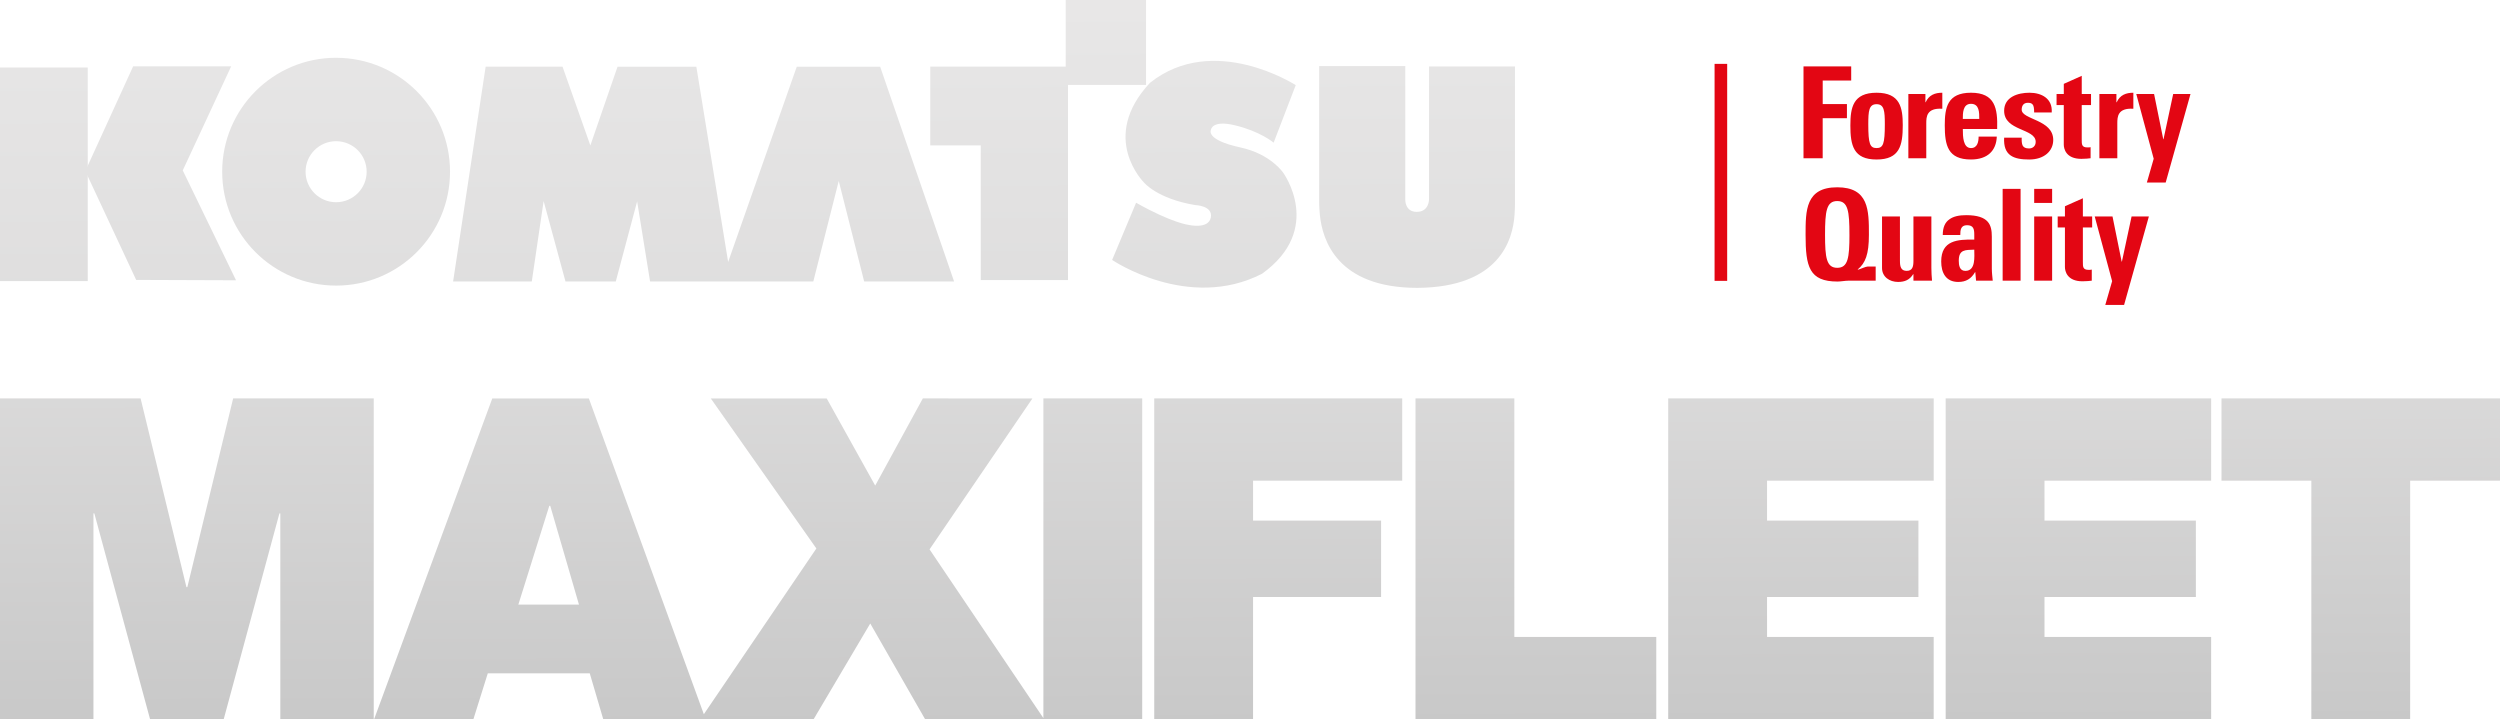 <svg xmlns="http://www.w3.org/2000/svg" xmlns:xlink="http://www.w3.org/1999/xlink" viewBox="0 0 359.574 103.436"><defs><linearGradient id="a"><stop offset="0" stop-color="#c8c8c8"/><stop offset="1" stop-color="#e8e7e7"/></linearGradient><linearGradient xlink:href="#a" id="b" gradientUnits="userSpaceOnUse" x1="605.201" y1="145.049" x2="604.718" y2="-.672" gradientTransform="translate(0 -.002)"/><linearGradient xlink:href="#a" id="c" gradientUnits="userSpaceOnUse" x1="605.201" y1="145.049" x2="604.718" y2="-.672" gradientTransform="translate(0 -.002)"/><linearGradient xlink:href="#a" id="d" gradientUnits="userSpaceOnUse" x1="605.201" y1="145.049" x2="604.718" y2="-.672" gradientTransform="translate(0 -.002)"/><linearGradient xlink:href="#a" id="e" gradientUnits="userSpaceOnUse" x1="605.201" y1="145.049" x2="604.718" y2="-.672" gradientTransform="translate(0 -.002)"/><linearGradient xlink:href="#a" id="f" gradientUnits="userSpaceOnUse" x1="605.201" y1="145.049" x2="604.718" y2="-.672" gradientTransform="translate(0 17.39) scale(.594)"/></defs><path d="M259.397 22.76V9.552h6.86v2.032h-4.098v3.384h3.485V17h-3.488v5.76zm11.697-4.884c0-1.92-.09-2.89-1.187-2.89-1.1 0-1.192.97-1.192 2.89 0 2.817.24 3.42 1.192 3.42.95 0 1.187-.603 1.187-3.42m-4.955.146c0-2.525.364-4.684 3.766-4.684 3.4 0 3.768 2.16 3.768 4.684 0 2.89-.44 4.92-3.768 4.92-3.33 0-3.768-2.03-3.768-4.92m10.794-4.5v1.19h.033c.478-1.06 1.355-1.374 2.398-1.374v2.304c-2.267-.146-2.307 1.174-2.307 2.088v5.03h-2.577v-9.236zm7.744 3.586c0-.896.033-2.176-1.19-2.176-1.19 0-1.174 1.39-1.174 2.176zm-2.363 1.446c0 1.094.038 2.742 1.174 2.742.912 0 1.096-.88 1.096-1.647h2.616c-.038 1.005-.366 1.83-.988 2.4-.605.562-1.52.89-2.726.89-3.332 0-3.768-2.03-3.768-4.92 0-2.523.363-4.683 3.767-4.683 3.472 0 3.857 2.25 3.768 5.216zm8.47 1.242c-.02.42 0 .826.125 1.116.147.293.427.44.936.44.51 0 .95-.33.95-.95 0-1.96-4.538-1.52-4.538-4.465 0-1.995 1.976-2.6 3.643-2.6 1.752 0 3.342.844 3.2 2.84h-2.526c0-.643-.072-1.027-.257-1.192-.164-.164-.383-.2-.657-.2-.567 0-.88.365-.88.987 0 1.462 4.537 1.39 4.537 4.354 0 1.61-1.316 2.816-3.454 2.816-2.253 0-3.752-.565-3.606-3.146zm5.014-6.274h1.04V12.06l2.58-1.154v2.616h1.335v1.59h-1.337v4.94c0 .694-.02 1.153.824 1.153.163 0 .33 0 .452-.036v1.59c-.346.036-.712.09-1.333.09-2.233 0-2.525-1.48-2.525-2.047v-5.69h-1.04zm8.607 0v1.19h.04c.474-1.06 1.352-1.374 2.396-1.374v2.304c-2.27-.146-2.306 1.174-2.306 2.088v5.03h-2.58v-9.236zm5.364 9.31l-2.505-9.31h2.56l1.317 6.494h.04l1.39-6.494h2.49l-3.57 12.734h-2.707zm-43.763 10.932c0-3.387-.196-4.848-1.753-4.848-1.553 0-1.756 1.462-1.756 4.848 0 3.293.203 4.754 1.756 4.754 1.557 0 1.755-1.462 1.755-4.754m3.772 6.604h-3.898c-.478 0-1.1.125-1.594.125-4.08 0-4.59-2.14-4.59-6.73 0-3.497 0-6.825 4.554-6.825 4.555 0 4.555 3.328 4.555 6.824 0 2.835-.51 4.08-1.61 4.994l.037.037c.404-.11 1.12-.457 1.39-.457h1.156zm5.43-.935h-.038c-.51.823-1.207 1.117-2.175 1.117-1.227 0-2.304-.733-2.304-2.013V31.13h2.575l.002 6.402c0 .822.146 1.426.973 1.426.82 0 .968-.604.968-1.426V31.13h2.58v7.408c0 .6.04 1.224.094 1.83h-2.672zm6.522-1.94c0 .66.112 1.468.95 1.468 1.517 0 1.28-2.05 1.28-3.054-1.28.053-2.23-.053-2.23 1.59m4.755 1.153c0 .565.076 1.15.13 1.72h-2.398l-.11-1.228h-.036c-.55.953-1.298 1.41-2.414 1.41-1.794 0-2.453-1.336-2.453-2.946 0-3.054 2.36-3.183 4.756-3.147v-.714c0-.784-.11-1.354-1.04-1.354-.897 0-.973.676-.973 1.41h-2.52c0-1.118.344-1.832.95-2.25.586-.44 1.426-.605 2.412-.605 3.275 0 3.694 1.41 3.694 3.093zm4.135 1.72h-2.58V27.16h2.58zm4.537 0h-2.58v-9.24h2.58zm0-11.18h-2.58v-2.03h2.58zm.8 1.94h1.043v-1.464l2.58-1.152v2.616h1.335v1.59h-1.335v4.94c0 .693-.018 1.153.826 1.153.163 0 .33 0 .454-.04v1.595c-.347.034-.714.09-1.336.09-2.233 0-2.525-1.484-2.525-2.05V32.72h-1.044zm7.83 9.31l-2.506-9.31h2.56l1.316 6.493h.038l1.39-6.493h2.488l-3.566 12.73h-2.705zm-55.367-.043h-1.813V9.183h1.813z" fill="#e30613"/><path d="M0 9.71h12.62v30.72H0z" fill="url(#b)"/><path d="M33.247 9.544H19.15L12.273 24.6l7.313 15.66 14.364.053-7.665-15.802z" fill="url(#c)"/><path d="M48.34 8.31c-9.048 0-16.383 7.336-16.383 16.383 0 9.05 7.334 16.384 16.387 16.384 9.048 0 16.383-7.333 16.383-16.383 0-9.046-7.336-16.382-16.387-16.382m0 20.773c-2.424 0-4.39-1.965-4.39-4.39 0-2.423 1.966-4.387 4.39-4.387 2.428 0 4.395 1.964 4.395 4.386 0 2.427-1.968 4.39-4.392 4.39m43.286-.08l-3.063 11.48h-7.232L78.19 28.917l-1.703 11.57H65.17l4.68-30.894h11.06l4 11.33 3.91-11.328h11.335l4.573 28.085 9.87-28.085h11.996l10.635 30.893h-12.935l-3.657-14.46-3.66 14.458H93.5l-1.87-11.568M133.8 9.576h19.48V0h11.556v12.216H153.61v28.062h-12.55V20.91h-7.26z" fill="url(#d)"/><path d="M183.178 20.54l3.187-8.294s-11.81-7.63-20.967-.333c-7.366 7.897-.862 14.333-.862 14.333s1.857 2.323 7.364 3.25c0 0 2.586.068 2.25 1.79-.33 1.726-3.18 1.063-3.18 1.063s-2.39-.266-7.566-3.19l-3.447 8.228s10.943 7.43 21.56 1.988c8.96-6.43 3.05-14.525 3.05-14.525s-1.79-2.7-6.147-3.64c-5.128-1.11-4.247-2.546-4.247-2.546s.127-1.44 3.43-.646c3.677.88 5.578 2.496 5.578 2.496m18.94-11.01h-12.386V28.75s-.024.876.102 2.167c.36 3.613 2.48 10.487 14.038 10.487 11.83-.09 13.72-6.947 13.96-10.504.086-1.247.064-2.09.064-2.09V9.562h-12.36l-.003 19.11s.026 1.81-1.782 1.8c-1.68-.008-1.633-1.724-1.633-1.724V9.5" fill="url(#e)"/><path d="M319.517 57.306V69.13h12.922v34.306h14.212V69.13h12.922V57.305zm-39.672 0v46.13h38.183V91.612h-23.97v-5.75h21.774V74.88h-21.774v-5.75h23.97V57.306zm-39.908 0v46.13h38.184V91.612h-23.967v-5.75h21.772V74.88h-21.772v-5.75h23.97V57.306zm-36.345 0v46.13h34.63V91.612h-20.415V57.306zm-37.578 0v46.13h14.213V85.862h18.414V74.88h-18.414v-5.75h21.452V57.305zm-15.944 46.13h14.213v-46.13H150.07zm-17.34-46.13l-6.85 12.535-6.976-12.532h-16.67l15.183 21.578-16.185 23.84-16.537-45.42h-13.89l-16.995 46.13h14.28l2.068-6.59h14.666l1.938 6.59h30.266l8.14-13.76 7.884 13.76h17.12l-16.475-24.42 14.795-21.708zm-53.722 15.44h.13l4.135 14.216h-8.72zm-45.475-15.44l-6.588 27.138h-.13l-6.592-27.138H0v46.13h13.44v-29.59h.13l8.012 29.59h10.596l8.01-29.59h.13v29.59h13.436v-46.13z" fill="url(#f)"/></svg>